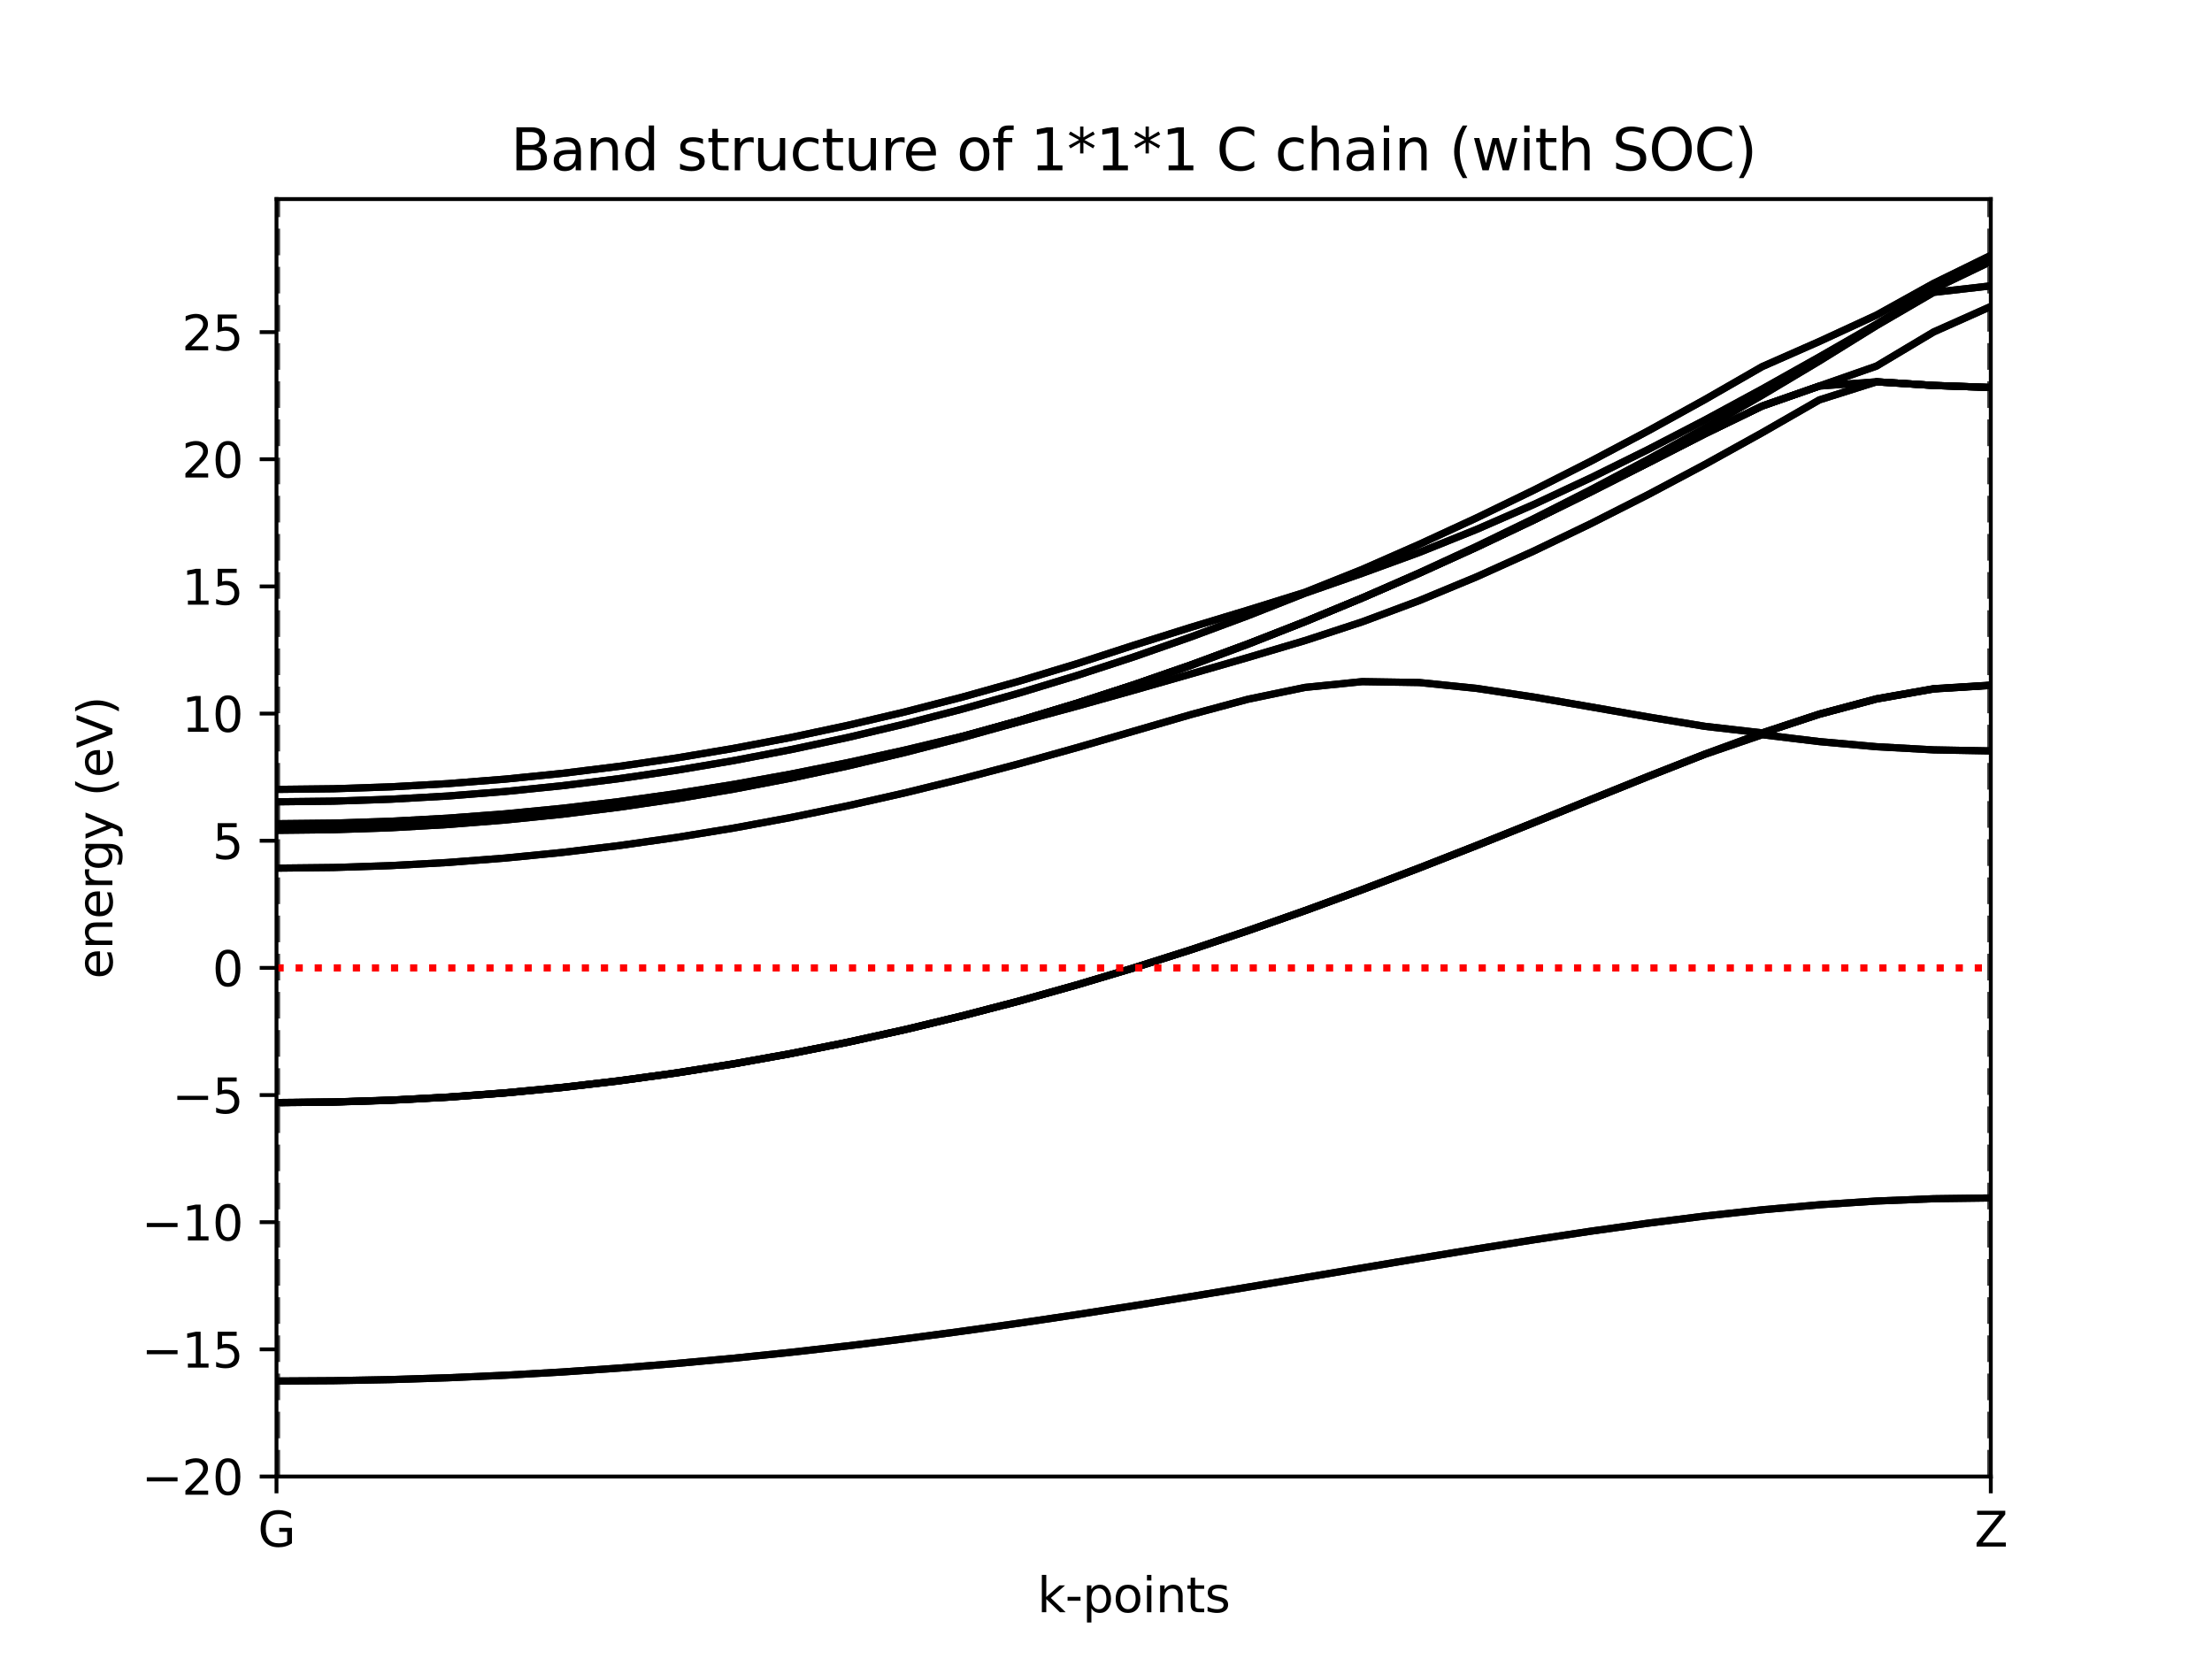 <?xml version="1.0" encoding="utf-8" standalone="no"?>
<!DOCTYPE svg PUBLIC "-//W3C//DTD SVG 1.1//EN"
  "http://www.w3.org/Graphics/SVG/1.1/DTD/svg11.dtd">
<svg xmlns:xlink="http://www.w3.org/1999/xlink" width="460.8pt" height="345.6pt" viewBox="0 0 460.8 345.6" xmlns="http://www.w3.org/2000/svg" version="1.1">
 <defs>
  <style type="text/css">*{stroke-linejoin: round; stroke-linecap: butt}</style>
 </defs>
 <g id="figure_1">
  <g id="patch_1">
   <path d="M 0 345.6 
L 460.8 345.6 
L 460.8 0 
L 0 0 
z
" style="fill: #ffffff"/>
  </g>
  <g id="axes_1">
   <g id="patch_2">
    <path d="M 57.6 307.584 
L 414.72 307.584 
L 414.72 41.472 
L 57.6 41.472 
z
" style="fill: #ffffff"/>
   </g>
   <g id="matplotlib.axis_1">
    <g id="xtick_1">
     <g id="line2d_1">
      <defs>
       <path id="ma5f09ac2d3" d="M 0 0 
L 0 3.5 
" style="stroke: #000000; stroke-width: 0.8"/>
      </defs>
      <g>
       <use xlink:href="#ma5f09ac2d3" x="57.6" y="307.584" style="stroke: #000000; stroke-width: 0.8"/>
      </g>
     </g>
     <g id="text_1">
      <!-- G -->
      <g transform="translate(53.726 322.182) scale(0.1 -0.1)">
       <defs>
        <path id="DejaVuSans-47" d="M 3809 666 
L 3809 1919 
L 2778 1919 
L 2778 2438 
L 4434 2438 
L 4434 434 
Q 4069 175 3628 42 
Q 3188 -91 2688 -91 
Q 1594 -91 976 548 
Q 359 1188 359 2328 
Q 359 3472 976 4111 
Q 1594 4750 2688 4750 
Q 3144 4750 3555 4637 
Q 3966 4525 4313 4306 
L 4313 3634 
Q 3963 3931 3569 4081 
Q 3175 4231 2741 4231 
Q 1884 4231 1454 3753 
Q 1025 3275 1025 2328 
Q 1025 1384 1454 906 
Q 1884 428 2741 428 
Q 3075 428 3337 486 
Q 3600 544 3809 666 
z
" transform="scale(0.016)"/>
       </defs>
       <use xlink:href="#DejaVuSans-47"/>
      </g>
     </g>
    </g>
    <g id="xtick_2">
     <g id="line2d_2">
      <g>
       <use xlink:href="#ma5f09ac2d3" x="414.72" y="307.584" style="stroke: #000000; stroke-width: 0.8"/>
      </g>
     </g>
     <g id="text_2">
      <!-- Z -->
      <g transform="translate(411.295 322.182) scale(0.1 -0.1)">
       <defs>
        <path id="DejaVuSans-5a" d="M 359 4666 
L 4025 4666 
L 4025 4184 
L 1075 531 
L 4097 531 
L 4097 0 
L 288 0 
L 288 481 
L 3238 4134 
L 359 4134 
L 359 4666 
z
" transform="scale(0.016)"/>
       </defs>
       <use xlink:href="#DejaVuSans-5a"/>
      </g>
     </g>
    </g>
    <g id="text_3">
     <!-- k-points -->
     <g transform="translate(216.105 335.861) scale(0.1 -0.1)">
      <defs>
       <path id="DejaVuSans-6b" d="M 581 4863 
L 1159 4863 
L 1159 1991 
L 2875 3500 
L 3609 3500 
L 1753 1863 
L 3688 0 
L 2938 0 
L 1159 1709 
L 1159 0 
L 581 0 
L 581 4863 
z
" transform="scale(0.016)"/>
       <path id="DejaVuSans-2d" d="M 313 2009 
L 1997 2009 
L 1997 1497 
L 313 1497 
L 313 2009 
z
" transform="scale(0.016)"/>
       <path id="DejaVuSans-70" d="M 1159 525 
L 1159 -1331 
L 581 -1331 
L 581 3500 
L 1159 3500 
L 1159 2969 
Q 1341 3281 1617 3432 
Q 1894 3584 2278 3584 
Q 2916 3584 3314 3078 
Q 3713 2572 3713 1747 
Q 3713 922 3314 415 
Q 2916 -91 2278 -91 
Q 1894 -91 1617 61 
Q 1341 213 1159 525 
z
M 3116 1747 
Q 3116 2381 2855 2742 
Q 2594 3103 2138 3103 
Q 1681 3103 1420 2742 
Q 1159 2381 1159 1747 
Q 1159 1113 1420 752 
Q 1681 391 2138 391 
Q 2594 391 2855 752 
Q 3116 1113 3116 1747 
z
" transform="scale(0.016)"/>
       <path id="DejaVuSans-6f" d="M 1959 3097 
Q 1497 3097 1228 2736 
Q 959 2375 959 1747 
Q 959 1119 1226 758 
Q 1494 397 1959 397 
Q 2419 397 2687 759 
Q 2956 1122 2956 1747 
Q 2956 2369 2687 2733 
Q 2419 3097 1959 3097 
z
M 1959 3584 
Q 2709 3584 3137 3096 
Q 3566 2609 3566 1747 
Q 3566 888 3137 398 
Q 2709 -91 1959 -91 
Q 1206 -91 779 398 
Q 353 888 353 1747 
Q 353 2609 779 3096 
Q 1206 3584 1959 3584 
z
" transform="scale(0.016)"/>
       <path id="DejaVuSans-69" d="M 603 3500 
L 1178 3500 
L 1178 0 
L 603 0 
L 603 3500 
z
M 603 4863 
L 1178 4863 
L 1178 4134 
L 603 4134 
L 603 4863 
z
" transform="scale(0.016)"/>
       <path id="DejaVuSans-6e" d="M 3513 2113 
L 3513 0 
L 2938 0 
L 2938 2094 
Q 2938 2591 2744 2837 
Q 2550 3084 2163 3084 
Q 1697 3084 1428 2787 
Q 1159 2491 1159 1978 
L 1159 0 
L 581 0 
L 581 3500 
L 1159 3500 
L 1159 2956 
Q 1366 3272 1645 3428 
Q 1925 3584 2291 3584 
Q 2894 3584 3203 3211 
Q 3513 2838 3513 2113 
z
" transform="scale(0.016)"/>
       <path id="DejaVuSans-74" d="M 1172 4494 
L 1172 3500 
L 2356 3500 
L 2356 3053 
L 1172 3053 
L 1172 1153 
Q 1172 725 1289 603 
Q 1406 481 1766 481 
L 2356 481 
L 2356 0 
L 1766 0 
Q 1100 0 847 248 
Q 594 497 594 1153 
L 594 3053 
L 172 3053 
L 172 3500 
L 594 3500 
L 594 4494 
L 1172 4494 
z
" transform="scale(0.016)"/>
       <path id="DejaVuSans-73" d="M 2834 3397 
L 2834 2853 
Q 2591 2978 2328 3040 
Q 2066 3103 1784 3103 
Q 1356 3103 1142 2972 
Q 928 2841 928 2578 
Q 928 2378 1081 2264 
Q 1234 2150 1697 2047 
L 1894 2003 
Q 2506 1872 2764 1633 
Q 3022 1394 3022 966 
Q 3022 478 2636 193 
Q 2250 -91 1575 -91 
Q 1294 -91 989 -36 
Q 684 19 347 128 
L 347 722 
Q 666 556 975 473 
Q 1284 391 1588 391 
Q 1994 391 2212 530 
Q 2431 669 2431 922 
Q 2431 1156 2273 1281 
Q 2116 1406 1581 1522 
L 1381 1569 
Q 847 1681 609 1914 
Q 372 2147 372 2553 
Q 372 3047 722 3315 
Q 1072 3584 1716 3584 
Q 2034 3584 2315 3537 
Q 2597 3491 2834 3397 
z
" transform="scale(0.016)"/>
      </defs>
      <use xlink:href="#DejaVuSans-6b"/>
      <use xlink:href="#DejaVuSans-2d" x="57.91"/>
      <use xlink:href="#DejaVuSans-70" x="93.994"/>
      <use xlink:href="#DejaVuSans-6f" x="157.471"/>
      <use xlink:href="#DejaVuSans-69" x="218.652"/>
      <use xlink:href="#DejaVuSans-6e" x="246.436"/>
      <use xlink:href="#DejaVuSans-74" x="309.814"/>
      <use xlink:href="#DejaVuSans-73" x="349.023"/>
     </g>
    </g>
   </g>
   <g id="matplotlib.axis_2">
    <g id="ytick_1">
     <g id="line2d_3">
      <defs>
       <path id="m83befc0618" d="M 0 0 
L -3.5 0 
" style="stroke: #000000; stroke-width: 0.8"/>
      </defs>
      <g>
       <use xlink:href="#m83befc0618" x="57.6" y="307.584" style="stroke: #000000; stroke-width: 0.8"/>
      </g>
     </g>
     <g id="text_4">
      <!-- −20 -->
      <g transform="translate(29.495 311.383) scale(0.1 -0.1)">
       <defs>
        <path id="DejaVuSans-2212" d="M 678 2272 
L 4684 2272 
L 4684 1741 
L 678 1741 
L 678 2272 
z
" transform="scale(0.016)"/>
        <path id="DejaVuSans-32" d="M 1228 531 
L 3431 531 
L 3431 0 
L 469 0 
L 469 531 
Q 828 903 1448 1529 
Q 2069 2156 2228 2338 
Q 2531 2678 2651 2914 
Q 2772 3150 2772 3378 
Q 2772 3750 2511 3984 
Q 2250 4219 1831 4219 
Q 1534 4219 1204 4116 
Q 875 4013 500 3803 
L 500 4441 
Q 881 4594 1212 4672 
Q 1544 4750 1819 4750 
Q 2544 4750 2975 4387 
Q 3406 4025 3406 3419 
Q 3406 3131 3298 2873 
Q 3191 2616 2906 2266 
Q 2828 2175 2409 1742 
Q 1991 1309 1228 531 
z
" transform="scale(0.016)"/>
        <path id="DejaVuSans-30" d="M 2034 4250 
Q 1547 4250 1301 3770 
Q 1056 3291 1056 2328 
Q 1056 1369 1301 889 
Q 1547 409 2034 409 
Q 2525 409 2770 889 
Q 3016 1369 3016 2328 
Q 3016 3291 2770 3770 
Q 2525 4250 2034 4250 
z
M 2034 4750 
Q 2819 4750 3233 4129 
Q 3647 3509 3647 2328 
Q 3647 1150 3233 529 
Q 2819 -91 2034 -91 
Q 1250 -91 836 529 
Q 422 1150 422 2328 
Q 422 3509 836 4129 
Q 1250 4750 2034 4750 
z
" transform="scale(0.016)"/>
       </defs>
       <use xlink:href="#DejaVuSans-2212"/>
       <use xlink:href="#DejaVuSans-32" x="83.789"/>
       <use xlink:href="#DejaVuSans-30" x="147.412"/>
      </g>
     </g>
    </g>
    <g id="ytick_2">
     <g id="line2d_4">
      <g>
       <use xlink:href="#m83befc0618" x="57.6" y="281.095" style="stroke: #000000; stroke-width: 0.8"/>
      </g>
     </g>
     <g id="text_5">
      <!-- −15 -->
      <g transform="translate(29.495 284.894) scale(0.1 -0.1)">
       <defs>
        <path id="DejaVuSans-31" d="M 794 531 
L 1825 531 
L 1825 4091 
L 703 3866 
L 703 4441 
L 1819 4666 
L 2450 4666 
L 2450 531 
L 3481 531 
L 3481 0 
L 794 0 
L 794 531 
z
" transform="scale(0.016)"/>
        <path id="DejaVuSans-35" d="M 691 4666 
L 3169 4666 
L 3169 4134 
L 1269 4134 
L 1269 2991 
Q 1406 3038 1543 3061 
Q 1681 3084 1819 3084 
Q 2600 3084 3056 2656 
Q 3513 2228 3513 1497 
Q 3513 744 3044 326 
Q 2575 -91 1722 -91 
Q 1428 -91 1123 -41 
Q 819 9 494 109 
L 494 744 
Q 775 591 1075 516 
Q 1375 441 1709 441 
Q 2250 441 2565 725 
Q 2881 1009 2881 1497 
Q 2881 1984 2565 2268 
Q 2250 2553 1709 2553 
Q 1456 2553 1204 2497 
Q 953 2441 691 2322 
L 691 4666 
z
" transform="scale(0.016)"/>
       </defs>
       <use xlink:href="#DejaVuSans-2212"/>
       <use xlink:href="#DejaVuSans-31" x="83.789"/>
       <use xlink:href="#DejaVuSans-35" x="147.412"/>
      </g>
     </g>
    </g>
    <g id="ytick_3">
     <g id="line2d_5">
      <g>
       <use xlink:href="#m83befc0618" x="57.6" y="254.606" style="stroke: #000000; stroke-width: 0.8"/>
      </g>
     </g>
     <g id="text_6">
      <!-- −10 -->
      <g transform="translate(29.495 258.406) scale(0.1 -0.1)">
       <use xlink:href="#DejaVuSans-2212"/>
       <use xlink:href="#DejaVuSans-31" x="83.789"/>
       <use xlink:href="#DejaVuSans-30" x="147.412"/>
      </g>
     </g>
    </g>
    <g id="ytick_4">
     <g id="line2d_6">
      <g>
       <use xlink:href="#m83befc0618" x="57.6" y="228.118" style="stroke: #000000; stroke-width: 0.8"/>
      </g>
     </g>
     <g id="text_7">
      <!-- −5 -->
      <g transform="translate(35.858 231.917) scale(0.1 -0.1)">
       <use xlink:href="#DejaVuSans-2212"/>
       <use xlink:href="#DejaVuSans-35" x="83.789"/>
      </g>
     </g>
    </g>
    <g id="ytick_5">
     <g id="line2d_7">
      <g>
       <use xlink:href="#m83befc0618" x="57.6" y="201.629" style="stroke: #000000; stroke-width: 0.8"/>
      </g>
     </g>
     <g id="text_8">
      <!-- 0 -->
      <g transform="translate(44.237 205.428) scale(0.1 -0.1)">
       <use xlink:href="#DejaVuSans-30"/>
      </g>
     </g>
    </g>
    <g id="ytick_6">
     <g id="line2d_8">
      <g>
       <use xlink:href="#m83befc0618" x="57.6" y="175.14" style="stroke: #000000; stroke-width: 0.8"/>
      </g>
     </g>
     <g id="text_9">
      <!-- 5 -->
      <g transform="translate(44.237 178.939) scale(0.1 -0.1)">
       <use xlink:href="#DejaVuSans-35"/>
      </g>
     </g>
    </g>
    <g id="ytick_7">
     <g id="line2d_9">
      <g>
       <use xlink:href="#m83befc0618" x="57.6" y="148.651" style="stroke: #000000; stroke-width: 0.8"/>
      </g>
     </g>
     <g id="text_10">
      <!-- 10 -->
      <g transform="translate(37.875 152.45) scale(0.1 -0.1)">
       <use xlink:href="#DejaVuSans-31"/>
       <use xlink:href="#DejaVuSans-30" x="63.623"/>
      </g>
     </g>
    </g>
    <g id="ytick_8">
     <g id="line2d_10">
      <g>
       <use xlink:href="#m83befc0618" x="57.6" y="122.162" style="stroke: #000000; stroke-width: 0.8"/>
      </g>
     </g>
     <g id="text_11">
      <!-- 15 -->
      <g transform="translate(37.875 125.961) scale(0.1 -0.1)">
       <use xlink:href="#DejaVuSans-31"/>
       <use xlink:href="#DejaVuSans-35" x="63.623"/>
      </g>
     </g>
    </g>
    <g id="ytick_9">
     <g id="line2d_11">
      <g>
       <use xlink:href="#m83befc0618" x="57.6" y="95.673" style="stroke: #000000; stroke-width: 0.8"/>
      </g>
     </g>
     <g id="text_12">
      <!-- 20 -->
      <g transform="translate(37.875 99.473) scale(0.1 -0.1)">
       <use xlink:href="#DejaVuSans-32"/>
       <use xlink:href="#DejaVuSans-30" x="63.623"/>
      </g>
     </g>
    </g>
    <g id="ytick_10">
     <g id="line2d_12">
      <g>
       <use xlink:href="#m83befc0618" x="57.6" y="69.185" style="stroke: #000000; stroke-width: 0.8"/>
      </g>
     </g>
     <g id="text_13">
      <!-- 25 -->
      <g transform="translate(37.875 72.984) scale(0.1 -0.1)">
       <use xlink:href="#DejaVuSans-32"/>
       <use xlink:href="#DejaVuSans-35" x="63.623"/>
      </g>
     </g>
    </g>
    <g id="text_14">
     <!-- energy (eV) -->
     <g transform="translate(23.416 203.939) rotate(-90) scale(0.1 -0.1)">
      <defs>
       <path id="DejaVuSans-65" d="M 3597 1894 
L 3597 1613 
L 953 1613 
Q 991 1019 1311 708 
Q 1631 397 2203 397 
Q 2534 397 2845 478 
Q 3156 559 3463 722 
L 3463 178 
Q 3153 47 2828 -22 
Q 2503 -91 2169 -91 
Q 1331 -91 842 396 
Q 353 884 353 1716 
Q 353 2575 817 3079 
Q 1281 3584 2069 3584 
Q 2775 3584 3186 3129 
Q 3597 2675 3597 1894 
z
M 3022 2063 
Q 3016 2534 2758 2815 
Q 2500 3097 2075 3097 
Q 1594 3097 1305 2825 
Q 1016 2553 972 2059 
L 3022 2063 
z
" transform="scale(0.016)"/>
       <path id="DejaVuSans-72" d="M 2631 2963 
Q 2534 3019 2420 3045 
Q 2306 3072 2169 3072 
Q 1681 3072 1420 2755 
Q 1159 2438 1159 1844 
L 1159 0 
L 581 0 
L 581 3500 
L 1159 3500 
L 1159 2956 
Q 1341 3275 1631 3429 
Q 1922 3584 2338 3584 
Q 2397 3584 2469 3576 
Q 2541 3569 2628 3553 
L 2631 2963 
z
" transform="scale(0.016)"/>
       <path id="DejaVuSans-67" d="M 2906 1791 
Q 2906 2416 2648 2759 
Q 2391 3103 1925 3103 
Q 1463 3103 1205 2759 
Q 947 2416 947 1791 
Q 947 1169 1205 825 
Q 1463 481 1925 481 
Q 2391 481 2648 825 
Q 2906 1169 2906 1791 
z
M 3481 434 
Q 3481 -459 3084 -895 
Q 2688 -1331 1869 -1331 
Q 1566 -1331 1297 -1286 
Q 1028 -1241 775 -1147 
L 775 -588 
Q 1028 -725 1275 -790 
Q 1522 -856 1778 -856 
Q 2344 -856 2625 -561 
Q 2906 -266 2906 331 
L 2906 616 
Q 2728 306 2450 153 
Q 2172 0 1784 0 
Q 1141 0 747 490 
Q 353 981 353 1791 
Q 353 2603 747 3093 
Q 1141 3584 1784 3584 
Q 2172 3584 2450 3431 
Q 2728 3278 2906 2969 
L 2906 3500 
L 3481 3500 
L 3481 434 
z
" transform="scale(0.016)"/>
       <path id="DejaVuSans-79" d="M 2059 -325 
Q 1816 -950 1584 -1140 
Q 1353 -1331 966 -1331 
L 506 -1331 
L 506 -850 
L 844 -850 
Q 1081 -850 1212 -737 
Q 1344 -625 1503 -206 
L 1606 56 
L 191 3500 
L 800 3500 
L 1894 763 
L 2988 3500 
L 3597 3500 
L 2059 -325 
z
" transform="scale(0.016)"/>
       <path id="DejaVuSans-20" transform="scale(0.016)"/>
       <path id="DejaVuSans-28" d="M 1984 4856 
Q 1566 4138 1362 3434 
Q 1159 2731 1159 2009 
Q 1159 1288 1364 580 
Q 1569 -128 1984 -844 
L 1484 -844 
Q 1016 -109 783 600 
Q 550 1309 550 2009 
Q 550 2706 781 3412 
Q 1013 4119 1484 4856 
L 1984 4856 
z
" transform="scale(0.016)"/>
       <path id="DejaVuSans-56" d="M 1831 0 
L 50 4666 
L 709 4666 
L 2188 738 
L 3669 4666 
L 4325 4666 
L 2547 0 
L 1831 0 
z
" transform="scale(0.016)"/>
       <path id="DejaVuSans-29" d="M 513 4856 
L 1013 4856 
Q 1481 4119 1714 3412 
Q 1947 2706 1947 2009 
Q 1947 1309 1714 600 
Q 1481 -109 1013 -844 
L 513 -844 
Q 928 -128 1133 580 
Q 1338 1288 1338 2009 
Q 1338 2731 1133 3434 
Q 928 4138 513 4856 
z
" transform="scale(0.016)"/>
      </defs>
      <use xlink:href="#DejaVuSans-65"/>
      <use xlink:href="#DejaVuSans-6e" x="61.523"/>
      <use xlink:href="#DejaVuSans-65" x="124.902"/>
      <use xlink:href="#DejaVuSans-72" x="186.426"/>
      <use xlink:href="#DejaVuSans-67" x="225.789"/>
      <use xlink:href="#DejaVuSans-79" x="289.266"/>
      <use xlink:href="#DejaVuSans-20" x="348.445"/>
      <use xlink:href="#DejaVuSans-28" x="380.232"/>
      <use xlink:href="#DejaVuSans-65" x="419.246"/>
      <use xlink:href="#DejaVuSans-56" x="480.77"/>
      <use xlink:href="#DejaVuSans-29" x="549.178"/>
     </g>
    </g>
   </g>
   <g id="line2d_13">
    <path d="M 57.6 287.698 
L 69.501 287.622 
L 81.411 287.394 
L 93.312 287.016 
L 105.213 286.488 
L 117.123 285.813 
L 129.024 284.995 
L 140.925 284.035 
L 152.835 282.94 
L 164.736 281.713 
L 176.637 280.361 
L 188.547 278.892 
L 200.448 277.312 
L 212.349 275.631 
L 224.25 273.859 
L 236.16 272.01 
L 248.061 270.095 
L 259.962 268.131 
L 271.872 266.135 
L 283.773 264.128 
L 295.674 262.131 
L 307.584 260.172 
L 319.485 258.278 
L 331.386 256.48 
L 343.296 254.815 
L 355.197 253.317 
L 367.098 252.024 
L 379.008 250.973 
L 390.909 250.195 
L 402.81 249.717 
L 414.72 249.555 
" clip-path="url(#pe23b6c7594)" style="fill: none; stroke: #000000; stroke-width: 1.5; stroke-linecap: square"/>
   </g>
   <g id="line2d_14">
    <path d="M 57.6 287.698 
L 69.501 287.622 
L 81.411 287.394 
L 93.312 287.016 
L 105.213 286.488 
L 117.123 285.813 
L 129.024 284.995 
L 140.925 284.035 
L 152.835 282.94 
L 164.736 281.713 
L 176.637 280.361 
L 188.547 278.892 
L 200.448 277.312 
L 212.349 275.631 
L 224.25 273.859 
L 236.16 272.01 
L 248.061 270.095 
L 259.962 268.131 
L 271.872 266.135 
L 283.773 264.128 
L 295.674 262.131 
L 307.584 260.172 
L 319.485 258.278 
L 331.386 256.48 
L 343.296 254.815 
L 355.197 253.317 
L 367.098 252.024 
L 379.008 250.973 
L 390.909 250.195 
L 402.81 249.717 
L 414.72 249.555 
" clip-path="url(#pe23b6c7594)" style="fill: none; stroke: #000000; stroke-width: 1.5; stroke-linecap: square"/>
   </g>
   <g id="line2d_15">
    <path d="M 57.6 229.712 
L 69.501 229.585 
L 81.411 229.205 
L 93.312 228.572 
L 105.213 227.686 
L 117.123 226.549 
L 129.024 225.16 
L 140.925 223.522 
L 152.835 221.634 
L 164.736 219.5 
L 176.637 217.12 
L 188.547 214.498 
L 200.448 211.636 
L 212.349 208.538 
L 224.25 205.208 
L 236.16 201.654 
L 248.061 197.88 
L 259.962 193.897 
L 271.872 189.716 
L 283.773 185.352 
L 295.674 180.825 
L 307.584 176.162 
L 319.485 171.398 
L 331.386 166.585 
L 343.296 161.792 
L 355.197 157.122 
L 367.098 153.055 
L 379.008 154.488 
L 390.909 155.554 
L 402.81 156.211 
L 414.72 156.432 
" clip-path="url(#pe23b6c7594)" style="fill: none; stroke: #000000; stroke-width: 1.5; stroke-linecap: square"/>
   </g>
   <g id="line2d_16">
    <path d="M 57.6 229.712 
L 69.501 229.585 
L 81.411 229.205 
L 93.312 228.572 
L 105.213 227.686 
L 117.123 226.549 
L 129.024 225.16 
L 140.925 223.522 
L 152.835 221.634 
L 164.736 219.5 
L 176.637 217.12 
L 188.547 214.498 
L 200.448 211.636 
L 212.349 208.538 
L 224.25 205.208 
L 236.16 201.654 
L 248.061 197.88 
L 259.962 193.897 
L 271.872 189.716 
L 283.773 185.352 
L 295.674 180.825 
L 307.584 176.162 
L 319.485 171.398 
L 331.386 166.585 
L 343.296 161.792 
L 355.197 157.122 
L 367.098 153.055 
L 379.008 154.488 
L 390.909 155.554 
L 402.81 156.211 
L 414.72 156.432 
" clip-path="url(#pe23b6c7594)" style="fill: none; stroke: #000000; stroke-width: 1.5; stroke-linecap: square"/>
   </g>
   <g id="line2d_17">
    <path d="M 57.6 229.683 
L 69.501 229.556 
L 81.411 229.176 
L 93.312 228.543 
L 105.213 227.658 
L 117.123 226.52 
L 129.024 225.131 
L 140.925 223.493 
L 152.835 221.604 
L 164.736 219.47 
L 176.637 217.09 
L 188.547 214.467 
L 200.448 211.605 
L 212.349 208.506 
L 224.25 205.177 
L 236.16 201.621 
L 248.061 197.847 
L 259.962 193.863 
L 271.872 189.681 
L 283.773 185.316 
L 295.674 180.788 
L 307.584 176.124 
L 319.485 171.358 
L 331.386 166.543 
L 343.296 161.748 
L 355.197 157.076 
L 367.098 152.721 
L 379.008 148.797 
L 390.909 145.624 
L 402.81 143.525 
L 414.72 142.787 
" clip-path="url(#pe23b6c7594)" style="fill: none; stroke: #000000; stroke-width: 1.5; stroke-linecap: square"/>
   </g>
   <g id="line2d_18">
    <path d="M 57.6 229.683 
L 69.501 229.556 
L 81.411 229.176 
L 93.312 228.543 
L 105.213 227.658 
L 117.123 226.52 
L 129.024 225.131 
L 140.925 223.493 
L 152.835 221.604 
L 164.736 219.47 
L 176.637 217.09 
L 188.547 214.467 
L 200.448 211.605 
L 212.349 208.506 
L 224.25 205.177 
L 236.16 201.621 
L 248.061 197.847 
L 259.962 193.863 
L 271.872 189.681 
L 283.773 185.316 
L 295.674 180.788 
L 307.584 176.124 
L 319.485 171.358 
L 331.386 166.543 
L 343.296 161.748 
L 355.197 157.076 
L 367.098 152.721 
L 379.008 148.797 
L 390.909 145.624 
L 402.81 143.525 
L 414.72 142.787 
" clip-path="url(#pe23b6c7594)" style="fill: none; stroke: #000000; stroke-width: 1.5; stroke-linecap: square"/>
   </g>
   <g id="line2d_19">
    <path d="M 57.6 180.848 
L 69.501 180.717 
L 81.411 180.324 
L 93.312 179.67 
L 105.213 178.755 
L 117.123 177.579 
L 129.024 176.144 
L 140.925 174.451 
L 152.835 172.502 
L 164.736 170.3 
L 176.637 167.849 
L 188.547 165.156 
L 200.448 162.231 
L 212.349 159.091 
L 224.25 155.768 
L 236.16 152.32 
L 248.061 148.868 
L 259.962 145.669 
L 271.872 143.198 
L 283.773 141.996 
L 295.674 142.183 
L 307.584 143.399 
L 319.485 145.201 
L 331.386 147.258 
L 343.296 149.346 
L 355.197 151.314 
L 367.098 152.673 
L 379.008 148.745 
L 390.909 145.569 
L 402.81 143.468 
L 414.72 142.728 
" clip-path="url(#pe23b6c7594)" style="fill: none; stroke: #000000; stroke-width: 1.5; stroke-linecap: square"/>
   </g>
   <g id="line2d_20">
    <path d="M 57.6 180.848 
L 69.501 180.717 
L 81.411 180.324 
L 93.312 179.67 
L 105.213 178.755 
L 117.123 177.579 
L 129.024 176.144 
L 140.925 174.451 
L 152.835 172.502 
L 164.736 170.3 
L 176.637 167.849 
L 188.547 165.156 
L 200.448 162.231 
L 212.349 159.091 
L 224.25 155.768 
L 236.16 152.32 
L 248.061 148.868 
L 259.962 145.669 
L 271.872 143.198 
L 283.773 141.996 
L 295.674 142.183 
L 307.584 143.399 
L 319.485 145.201 
L 331.386 147.258 
L 343.296 149.346 
L 355.197 151.314 
L 367.098 152.673 
L 379.008 148.745 
L 390.909 145.569 
L 402.81 143.468 
L 414.72 142.728 
" clip-path="url(#pe23b6c7594)" style="fill: none; stroke: #000000; stroke-width: 1.5; stroke-linecap: square"/>
   </g>
   <g id="line2d_21">
    <path d="M 57.6 172.976 
L 69.501 172.842 
L 81.411 172.439 
L 93.312 171.769 
L 105.213 170.83 
L 117.123 169.623 
L 129.024 168.148 
L 140.925 166.404 
L 152.835 164.393 
L 164.736 162.113 
L 176.637 159.564 
L 188.547 156.748 
L 200.448 153.664 
L 212.349 150.35 
L 224.25 147.138 
L 236.16 143.8 
L 248.061 140.398 
L 259.962 136.971 
L 271.872 133.438 
L 283.773 129.544 
L 295.674 125.112 
L 307.584 120.171 
L 319.485 114.808 
L 331.386 109.091 
L 343.296 103.057 
L 355.197 96.734 
L 367.098 90.142 
L 379.008 83.304 
L 390.909 79.542 
L 402.81 80.295 
L 414.72 80.727 
" clip-path="url(#pe23b6c7594)" style="fill: none; stroke: #000000; stroke-width: 1.5; stroke-linecap: square"/>
   </g>
   <g id="line2d_22">
    <path d="M 57.6 172.976 
L 69.501 172.842 
L 81.411 172.439 
L 93.312 171.769 
L 105.213 170.83 
L 117.123 169.623 
L 129.024 168.148 
L 140.925 166.404 
L 152.835 164.393 
L 164.736 162.113 
L 176.637 159.564 
L 188.547 156.748 
L 200.448 153.664 
L 212.349 150.35 
L 224.25 147.138 
L 236.16 143.8 
L 248.061 140.398 
L 259.962 136.971 
L 271.872 133.438 
L 283.773 129.544 
L 295.674 125.112 
L 307.584 120.171 
L 319.485 114.808 
L 331.386 109.091 
L 343.296 103.057 
L 355.197 96.734 
L 367.098 90.142 
L 379.008 83.304 
L 390.909 79.542 
L 402.81 80.295 
L 414.72 80.727 
" clip-path="url(#pe23b6c7594)" style="fill: none; stroke: #000000; stroke-width: 1.5; stroke-linecap: square"/>
   </g>
   <g id="line2d_23">
    <path d="M 57.6 172.671 
L 69.501 172.538 
L 81.411 172.137 
L 93.312 171.469 
L 105.213 170.533 
L 117.123 169.331 
L 129.024 167.862 
L 140.925 166.126 
L 152.835 164.123 
L 164.736 161.853 
L 176.637 159.317 
L 188.547 156.514 
L 200.448 153.446 
L 212.349 150.311 
L 224.25 146.69 
L 236.16 142.801 
L 248.061 138.643 
L 259.962 134.217 
L 271.872 129.524 
L 283.773 124.574 
L 295.674 119.411 
L 307.584 114.001 
L 319.485 108.354 
L 331.386 102.49 
L 343.296 96.455 
L 355.197 90.365 
L 367.098 84.589 
L 379.008 80.424 
L 390.909 79.537 
L 402.81 80.294 
L 414.72 80.727 
" clip-path="url(#pe23b6c7594)" style="fill: none; stroke: #000000; stroke-width: 1.5; stroke-linecap: square"/>
   </g>
   <g id="line2d_24">
    <path d="M 57.6 172.671 
L 69.501 172.538 
L 81.411 172.137 
L 93.312 171.469 
L 105.213 170.533 
L 117.123 169.331 
L 129.024 167.862 
L 140.925 166.126 
L 152.835 164.123 
L 164.736 161.853 
L 176.637 159.317 
L 188.547 156.514 
L 200.448 153.446 
L 212.349 150.311 
L 224.25 146.69 
L 236.16 142.801 
L 248.061 138.643 
L 259.962 134.217 
L 271.872 129.524 
L 283.773 124.574 
L 295.674 119.411 
L 307.584 114.001 
L 319.485 108.354 
L 331.386 102.49 
L 343.296 96.455 
L 355.197 90.365 
L 367.098 84.589 
L 379.008 80.424 
L 390.909 79.537 
L 402.81 80.294 
L 414.72 80.727 
" clip-path="url(#pe23b6c7594)" style="fill: none; stroke: #000000; stroke-width: 1.5; stroke-linecap: square"/>
   </g>
   <g id="line2d_25">
    <path d="M 57.6 172.67 
L 69.501 172.536 
L 81.411 172.135 
L 93.312 171.467 
L 105.213 170.532 
L 117.123 169.33 
L 129.024 167.86 
L 140.925 166.124 
L 152.835 164.121 
L 164.736 161.851 
L 176.637 159.315 
L 188.547 156.512 
L 200.448 153.443 
L 212.349 150.111 
L 224.25 146.512 
L 236.16 142.648 
L 248.061 138.521 
L 259.962 134.132 
L 271.872 129.482 
L 283.773 124.572 
L 295.674 119.409 
L 307.584 113.998 
L 319.485 108.351 
L 331.386 102.487 
L 343.296 96.452 
L 355.197 90.36 
L 367.098 84.583 
L 379.008 80.416 
L 390.909 76.262 
L 402.81 69.155 
L 414.72 63.843 
" clip-path="url(#pe23b6c7594)" style="fill: none; stroke: #000000; stroke-width: 1.5; stroke-linecap: square"/>
   </g>
   <g id="line2d_26">
    <path d="M 57.6 172.67 
L 69.501 172.536 
L 81.411 172.135 
L 93.312 171.467 
L 105.213 170.532 
L 117.123 169.33 
L 129.024 167.86 
L 140.925 166.124 
L 152.835 164.121 
L 164.736 161.851 
L 176.637 159.315 
L 188.547 156.512 
L 200.448 153.443 
L 212.349 150.111 
L 224.25 146.512 
L 236.16 142.648 
L 248.061 138.521 
L 259.962 134.132 
L 271.872 129.482 
L 283.773 124.572 
L 295.674 119.409 
L 307.584 113.998 
L 319.485 108.351 
L 331.386 102.487 
L 343.296 96.452 
L 355.197 90.36 
L 367.098 84.583 
L 379.008 80.416 
L 390.909 76.262 
L 402.81 69.155 
L 414.72 63.843 
" clip-path="url(#pe23b6c7594)" style="fill: none; stroke: #000000; stroke-width: 1.5; stroke-linecap: square"/>
   </g>
   <g id="line2d_27">
    <path d="M 57.6 171.597 
L 69.501 171.469 
L 81.411 171.082 
L 93.312 170.439 
L 105.213 169.54 
L 117.123 168.385 
L 129.024 166.977 
L 140.925 165.316 
L 152.835 163.406 
L 164.736 161.252 
L 176.637 158.859 
L 188.547 156.234 
L 200.448 153.392 
L 212.349 150.11 
L 224.25 146.51 
L 236.16 142.647 
L 248.061 138.52 
L 259.962 134.13 
L 271.872 129.48 
L 283.773 124.562 
L 295.674 119.331 
L 307.584 113.833 
L 319.485 108.066 
L 331.386 102.031 
L 343.296 95.728 
L 355.197 89.157 
L 367.098 82.317 
L 379.008 75.209 
L 390.909 67.833 
L 402.81 60.907 
L 414.72 59.55 
" clip-path="url(#pe23b6c7594)" style="fill: none; stroke: #000000; stroke-width: 1.5; stroke-linecap: square"/>
   </g>
   <g id="line2d_28">
    <path d="M 57.6 171.597 
L 69.501 171.469 
L 81.411 171.082 
L 93.312 170.439 
L 105.213 169.54 
L 117.123 168.385 
L 129.024 166.977 
L 140.925 165.316 
L 152.835 163.406 
L 164.736 161.252 
L 176.637 158.859 
L 188.547 156.234 
L 200.448 153.392 
L 212.349 150.11 
L 224.25 146.51 
L 236.16 142.647 
L 248.061 138.52 
L 259.962 134.13 
L 271.872 129.48 
L 283.773 124.562 
L 295.674 119.331 
L 307.584 113.833 
L 319.485 108.066 
L 331.386 102.031 
L 343.296 95.728 
L 355.197 89.157 
L 367.098 82.317 
L 379.008 75.209 
L 390.909 67.833 
L 402.81 60.907 
L 414.72 59.55 
" clip-path="url(#pe23b6c7594)" style="fill: none; stroke: #000000; stroke-width: 1.5; stroke-linecap: square"/>
   </g>
   <g id="line2d_29">
    <path d="M 57.6 167.03 
L 69.501 166.896 
L 81.411 166.494 
L 93.312 165.823 
L 105.213 164.884 
L 117.123 163.678 
L 129.024 162.202 
L 140.925 160.459 
L 152.835 158.447 
L 164.736 156.168 
L 176.637 153.619 
L 188.547 150.803 
L 200.448 147.719 
L 212.349 144.366 
L 224.25 140.745 
L 236.16 136.856 
L 248.061 132.698 
L 259.962 128.273 
L 271.872 123.579 
L 283.773 119.424 
L 295.674 115.079 
L 307.584 110.296 
L 319.485 105.103 
L 331.386 99.546 
L 343.296 93.662 
L 355.197 87.484 
L 367.098 81.037 
L 379.008 74.356 
L 390.909 67.519 
L 402.81 60.19 
L 414.72 54.469 
" clip-path="url(#pe23b6c7594)" style="fill: none; stroke: #000000; stroke-width: 1.5; stroke-linecap: square"/>
   </g>
   <g id="line2d_30">
    <path d="M 57.6 167.03 
L 69.501 166.896 
L 81.411 166.494 
L 93.312 165.823 
L 105.213 164.884 
L 117.123 163.678 
L 129.024 162.202 
L 140.925 160.459 
L 152.835 158.447 
L 164.736 156.168 
L 176.637 153.619 
L 188.547 150.803 
L 200.448 147.719 
L 212.349 144.366 
L 224.25 140.745 
L 236.16 136.856 
L 248.061 132.698 
L 259.962 128.273 
L 271.872 123.579 
L 283.773 119.424 
L 295.674 115.079 
L 307.584 110.296 
L 319.485 105.103 
L 331.386 99.546 
L 343.296 93.662 
L 355.197 87.484 
L 367.098 81.037 
L 379.008 74.356 
L 390.909 67.519 
L 402.81 60.19 
L 414.72 54.469 
" clip-path="url(#pe23b6c7594)" style="fill: none; stroke: #000000; stroke-width: 1.5; stroke-linecap: square"/>
   </g>
   <g id="line2d_31">
    <path d="M 57.6 164.447 
L 69.501 164.313 
L 81.411 163.913 
L 93.312 163.245 
L 105.213 162.31 
L 117.123 161.108 
L 129.024 159.638 
L 140.925 157.902 
L 152.835 155.899 
L 164.736 153.629 
L 176.637 151.093 
L 188.547 148.291 
L 200.448 145.222 
L 212.349 141.888 
L 224.25 138.289 
L 236.16 134.425 
L 248.061 130.687 
L 259.962 127.088 
L 271.872 123.378 
L 283.773 118.617 
L 295.674 113.387 
L 307.584 107.889 
L 319.485 102.122 
L 331.386 96.088 
L 343.296 89.784 
L 355.197 83.214 
L 367.098 76.375 
L 379.008 71.13 
L 390.909 65.641 
L 402.81 59.035 
L 414.72 53.198 
" clip-path="url(#pe23b6c7594)" style="fill: none; stroke: #000000; stroke-width: 1.5; stroke-linecap: square"/>
   </g>
   <g id="line2d_32">
    <path d="M 57.6 164.446 
L 69.501 164.313 
L 81.411 163.912 
L 93.312 163.244 
L 105.213 162.309 
L 117.123 161.107 
L 129.024 159.637 
L 140.925 157.901 
L 152.835 155.898 
L 164.736 153.629 
L 176.637 151.092 
L 188.547 148.29 
L 200.448 145.221 
L 212.349 141.888 
L 224.25 138.288 
L 236.16 134.424 
L 248.061 130.687 
L 259.962 127.088 
L 271.872 123.378 
L 283.773 118.617 
L 295.674 113.387 
L 307.584 107.889 
L 319.485 102.122 
L 331.386 96.088 
L 343.296 89.784 
L 355.197 83.214 
L 367.098 76.375 
L 379.008 71.129 
L 390.909 65.641 
L 402.81 59.035 
L 414.72 53.197 
" clip-path="url(#pe23b6c7594)" style="fill: none; stroke: #000000; stroke-width: 1.5; stroke-linecap: square"/>
   </g>
   <g id="line2d_33">
    <path d="M 57.6 307.584 
L 57.6 41.472 
" clip-path="url(#pe23b6c7594)" style="fill: none; stroke-dasharray: 5.55,2.4; stroke-dashoffset: 0; stroke: #000000; stroke-opacity: 0.75; stroke-width: 1.5"/>
   </g>
   <g id="line2d_34">
    <path d="M 414.72 307.584 
L 414.72 41.472 
" clip-path="url(#pe23b6c7594)" style="fill: none; stroke-dasharray: 5.55,2.4; stroke-dashoffset: 0; stroke: #000000; stroke-opacity: 0.75; stroke-width: 1.5"/>
   </g>
   <g id="line2d_35">
    <path d="M 57.6 201.629 
L 414.72 201.629 
" clip-path="url(#pe23b6c7594)" style="fill: none; stroke-dasharray: 1.5,2.475; stroke-dashoffset: 0; stroke: #ff0000; stroke-width: 1.5"/>
   </g>
   <g id="patch_3">
    <path d="M 57.6 307.584 
L 57.6 41.472 
" style="fill: none; stroke: #000000; stroke-width: 0.8; stroke-linejoin: miter; stroke-linecap: square"/>
   </g>
   <g id="patch_4">
    <path d="M 414.72 307.584 
L 414.72 41.472 
" style="fill: none; stroke: #000000; stroke-width: 0.8; stroke-linejoin: miter; stroke-linecap: square"/>
   </g>
   <g id="patch_5">
    <path d="M 57.6 307.584 
L 414.72 307.584 
" style="fill: none; stroke: #000000; stroke-width: 0.8; stroke-linejoin: miter; stroke-linecap: square"/>
   </g>
   <g id="patch_6">
    <path d="M 57.6 41.472 
L 414.72 41.472 
" style="fill: none; stroke: #000000; stroke-width: 0.8; stroke-linejoin: miter; stroke-linecap: square"/>
   </g>
   <g id="text_15">
    <!-- Band structure of 1*1*1 C chain (with SOC) -->
    <g transform="translate(106.377 35.472) scale(0.12 -0.12)">
     <defs>
      <path id="DejaVuSans-42" d="M 1259 2228 
L 1259 519 
L 2272 519 
Q 2781 519 3026 730 
Q 3272 941 3272 1375 
Q 3272 1813 3026 2020 
Q 2781 2228 2272 2228 
L 1259 2228 
z
M 1259 4147 
L 1259 2741 
L 2194 2741 
Q 2656 2741 2882 2914 
Q 3109 3088 3109 3444 
Q 3109 3797 2882 3972 
Q 2656 4147 2194 4147 
L 1259 4147 
z
M 628 4666 
L 2241 4666 
Q 2963 4666 3353 4366 
Q 3744 4066 3744 3513 
Q 3744 3084 3544 2831 
Q 3344 2578 2956 2516 
Q 3422 2416 3680 2098 
Q 3938 1781 3938 1306 
Q 3938 681 3513 340 
Q 3088 0 2303 0 
L 628 0 
L 628 4666 
z
" transform="scale(0.016)"/>
      <path id="DejaVuSans-61" d="M 2194 1759 
Q 1497 1759 1228 1600 
Q 959 1441 959 1056 
Q 959 750 1161 570 
Q 1363 391 1709 391 
Q 2188 391 2477 730 
Q 2766 1069 2766 1631 
L 2766 1759 
L 2194 1759 
z
M 3341 1997 
L 3341 0 
L 2766 0 
L 2766 531 
Q 2569 213 2275 61 
Q 1981 -91 1556 -91 
Q 1019 -91 701 211 
Q 384 513 384 1019 
Q 384 1609 779 1909 
Q 1175 2209 1959 2209 
L 2766 2209 
L 2766 2266 
Q 2766 2663 2505 2880 
Q 2244 3097 1772 3097 
Q 1472 3097 1187 3025 
Q 903 2953 641 2809 
L 641 3341 
Q 956 3463 1253 3523 
Q 1550 3584 1831 3584 
Q 2591 3584 2966 3190 
Q 3341 2797 3341 1997 
z
" transform="scale(0.016)"/>
      <path id="DejaVuSans-64" d="M 2906 2969 
L 2906 4863 
L 3481 4863 
L 3481 0 
L 2906 0 
L 2906 525 
Q 2725 213 2448 61 
Q 2172 -91 1784 -91 
Q 1150 -91 751 415 
Q 353 922 353 1747 
Q 353 2572 751 3078 
Q 1150 3584 1784 3584 
Q 2172 3584 2448 3432 
Q 2725 3281 2906 2969 
z
M 947 1747 
Q 947 1113 1208 752 
Q 1469 391 1925 391 
Q 2381 391 2643 752 
Q 2906 1113 2906 1747 
Q 2906 2381 2643 2742 
Q 2381 3103 1925 3103 
Q 1469 3103 1208 2742 
Q 947 2381 947 1747 
z
" transform="scale(0.016)"/>
      <path id="DejaVuSans-75" d="M 544 1381 
L 544 3500 
L 1119 3500 
L 1119 1403 
Q 1119 906 1312 657 
Q 1506 409 1894 409 
Q 2359 409 2629 706 
Q 2900 1003 2900 1516 
L 2900 3500 
L 3475 3500 
L 3475 0 
L 2900 0 
L 2900 538 
Q 2691 219 2414 64 
Q 2138 -91 1772 -91 
Q 1169 -91 856 284 
Q 544 659 544 1381 
z
M 1991 3584 
L 1991 3584 
z
" transform="scale(0.016)"/>
      <path id="DejaVuSans-63" d="M 3122 3366 
L 3122 2828 
Q 2878 2963 2633 3030 
Q 2388 3097 2138 3097 
Q 1578 3097 1268 2742 
Q 959 2388 959 1747 
Q 959 1106 1268 751 
Q 1578 397 2138 397 
Q 2388 397 2633 464 
Q 2878 531 3122 666 
L 3122 134 
Q 2881 22 2623 -34 
Q 2366 -91 2075 -91 
Q 1284 -91 818 406 
Q 353 903 353 1747 
Q 353 2603 823 3093 
Q 1294 3584 2113 3584 
Q 2378 3584 2631 3529 
Q 2884 3475 3122 3366 
z
" transform="scale(0.016)"/>
      <path id="DejaVuSans-66" d="M 2375 4863 
L 2375 4384 
L 1825 4384 
Q 1516 4384 1395 4259 
Q 1275 4134 1275 3809 
L 1275 3500 
L 2222 3500 
L 2222 3053 
L 1275 3053 
L 1275 0 
L 697 0 
L 697 3053 
L 147 3053 
L 147 3500 
L 697 3500 
L 697 3744 
Q 697 4328 969 4595 
Q 1241 4863 1831 4863 
L 2375 4863 
z
" transform="scale(0.016)"/>
      <path id="DejaVuSans-2a" d="M 3009 3897 
L 1888 3291 
L 3009 2681 
L 2828 2375 
L 1778 3009 
L 1778 1831 
L 1422 1831 
L 1422 3009 
L 372 2375 
L 191 2681 
L 1313 3291 
L 191 3897 
L 372 4206 
L 1422 3572 
L 1422 4750 
L 1778 4750 
L 1778 3572 
L 2828 4206 
L 3009 3897 
z
" transform="scale(0.016)"/>
      <path id="DejaVuSans-43" d="M 4122 4306 
L 4122 3641 
Q 3803 3938 3442 4084 
Q 3081 4231 2675 4231 
Q 1875 4231 1450 3742 
Q 1025 3253 1025 2328 
Q 1025 1406 1450 917 
Q 1875 428 2675 428 
Q 3081 428 3442 575 
Q 3803 722 4122 1019 
L 4122 359 
Q 3791 134 3420 21 
Q 3050 -91 2638 -91 
Q 1578 -91 968 557 
Q 359 1206 359 2328 
Q 359 3453 968 4101 
Q 1578 4750 2638 4750 
Q 3056 4750 3426 4639 
Q 3797 4528 4122 4306 
z
" transform="scale(0.016)"/>
      <path id="DejaVuSans-68" d="M 3513 2113 
L 3513 0 
L 2938 0 
L 2938 2094 
Q 2938 2591 2744 2837 
Q 2550 3084 2163 3084 
Q 1697 3084 1428 2787 
Q 1159 2491 1159 1978 
L 1159 0 
L 581 0 
L 581 4863 
L 1159 4863 
L 1159 2956 
Q 1366 3272 1645 3428 
Q 1925 3584 2291 3584 
Q 2894 3584 3203 3211 
Q 3513 2838 3513 2113 
z
" transform="scale(0.016)"/>
      <path id="DejaVuSans-77" d="M 269 3500 
L 844 3500 
L 1563 769 
L 2278 3500 
L 2956 3500 
L 3675 769 
L 4391 3500 
L 4966 3500 
L 4050 0 
L 3372 0 
L 2619 2869 
L 1863 0 
L 1184 0 
L 269 3500 
z
" transform="scale(0.016)"/>
      <path id="DejaVuSans-53" d="M 3425 4513 
L 3425 3897 
Q 3066 4069 2747 4153 
Q 2428 4238 2131 4238 
Q 1616 4238 1336 4038 
Q 1056 3838 1056 3469 
Q 1056 3159 1242 3001 
Q 1428 2844 1947 2747 
L 2328 2669 
Q 3034 2534 3370 2195 
Q 3706 1856 3706 1288 
Q 3706 609 3251 259 
Q 2797 -91 1919 -91 
Q 1588 -91 1214 -16 
Q 841 59 441 206 
L 441 856 
Q 825 641 1194 531 
Q 1563 422 1919 422 
Q 2459 422 2753 634 
Q 3047 847 3047 1241 
Q 3047 1584 2836 1778 
Q 2625 1972 2144 2069 
L 1759 2144 
Q 1053 2284 737 2584 
Q 422 2884 422 3419 
Q 422 4038 858 4394 
Q 1294 4750 2059 4750 
Q 2388 4750 2728 4690 
Q 3069 4631 3425 4513 
z
" transform="scale(0.016)"/>
      <path id="DejaVuSans-4f" d="M 2522 4238 
Q 1834 4238 1429 3725 
Q 1025 3213 1025 2328 
Q 1025 1447 1429 934 
Q 1834 422 2522 422 
Q 3209 422 3611 934 
Q 4013 1447 4013 2328 
Q 4013 3213 3611 3725 
Q 3209 4238 2522 4238 
z
M 2522 4750 
Q 3503 4750 4090 4092 
Q 4678 3434 4678 2328 
Q 4678 1225 4090 567 
Q 3503 -91 2522 -91 
Q 1538 -91 948 565 
Q 359 1222 359 2328 
Q 359 3434 948 4092 
Q 1538 4750 2522 4750 
z
" transform="scale(0.016)"/>
     </defs>
     <use xlink:href="#DejaVuSans-42"/>
     <use xlink:href="#DejaVuSans-61" x="68.604"/>
     <use xlink:href="#DejaVuSans-6e" x="129.883"/>
     <use xlink:href="#DejaVuSans-64" x="193.262"/>
     <use xlink:href="#DejaVuSans-20" x="256.738"/>
     <use xlink:href="#DejaVuSans-73" x="288.525"/>
     <use xlink:href="#DejaVuSans-74" x="340.625"/>
     <use xlink:href="#DejaVuSans-72" x="379.834"/>
     <use xlink:href="#DejaVuSans-75" x="420.947"/>
     <use xlink:href="#DejaVuSans-63" x="484.326"/>
     <use xlink:href="#DejaVuSans-74" x="539.307"/>
     <use xlink:href="#DejaVuSans-75" x="578.516"/>
     <use xlink:href="#DejaVuSans-72" x="641.895"/>
     <use xlink:href="#DejaVuSans-65" x="680.758"/>
     <use xlink:href="#DejaVuSans-20" x="742.281"/>
     <use xlink:href="#DejaVuSans-6f" x="774.068"/>
     <use xlink:href="#DejaVuSans-66" x="835.25"/>
     <use xlink:href="#DejaVuSans-20" x="870.455"/>
     <use xlink:href="#DejaVuSans-31" x="902.242"/>
     <use xlink:href="#DejaVuSans-2a" x="965.865"/>
     <use xlink:href="#DejaVuSans-31" x="1015.865"/>
     <use xlink:href="#DejaVuSans-2a" x="1079.488"/>
     <use xlink:href="#DejaVuSans-31" x="1129.488"/>
     <use xlink:href="#DejaVuSans-20" x="1193.111"/>
     <use xlink:href="#DejaVuSans-43" x="1224.898"/>
     <use xlink:href="#DejaVuSans-20" x="1294.723"/>
     <use xlink:href="#DejaVuSans-63" x="1326.51"/>
     <use xlink:href="#DejaVuSans-68" x="1381.49"/>
     <use xlink:href="#DejaVuSans-61" x="1444.869"/>
     <use xlink:href="#DejaVuSans-69" x="1506.148"/>
     <use xlink:href="#DejaVuSans-6e" x="1533.932"/>
     <use xlink:href="#DejaVuSans-20" x="1597.311"/>
     <use xlink:href="#DejaVuSans-28" x="1629.098"/>
     <use xlink:href="#DejaVuSans-77" x="1668.111"/>
     <use xlink:href="#DejaVuSans-69" x="1749.898"/>
     <use xlink:href="#DejaVuSans-74" x="1777.682"/>
     <use xlink:href="#DejaVuSans-68" x="1816.891"/>
     <use xlink:href="#DejaVuSans-20" x="1880.27"/>
     <use xlink:href="#DejaVuSans-53" x="1912.057"/>
     <use xlink:href="#DejaVuSans-4f" x="1975.533"/>
     <use xlink:href="#DejaVuSans-43" x="2054.244"/>
     <use xlink:href="#DejaVuSans-29" x="2124.068"/>
    </g>
   </g>
  </g>
 </g>
 <defs>
  <clipPath id="pe23b6c7594">
   <rect x="57.6" y="41.472" width="357.12" height="266.112"/>
  </clipPath>
 </defs>
</svg>
